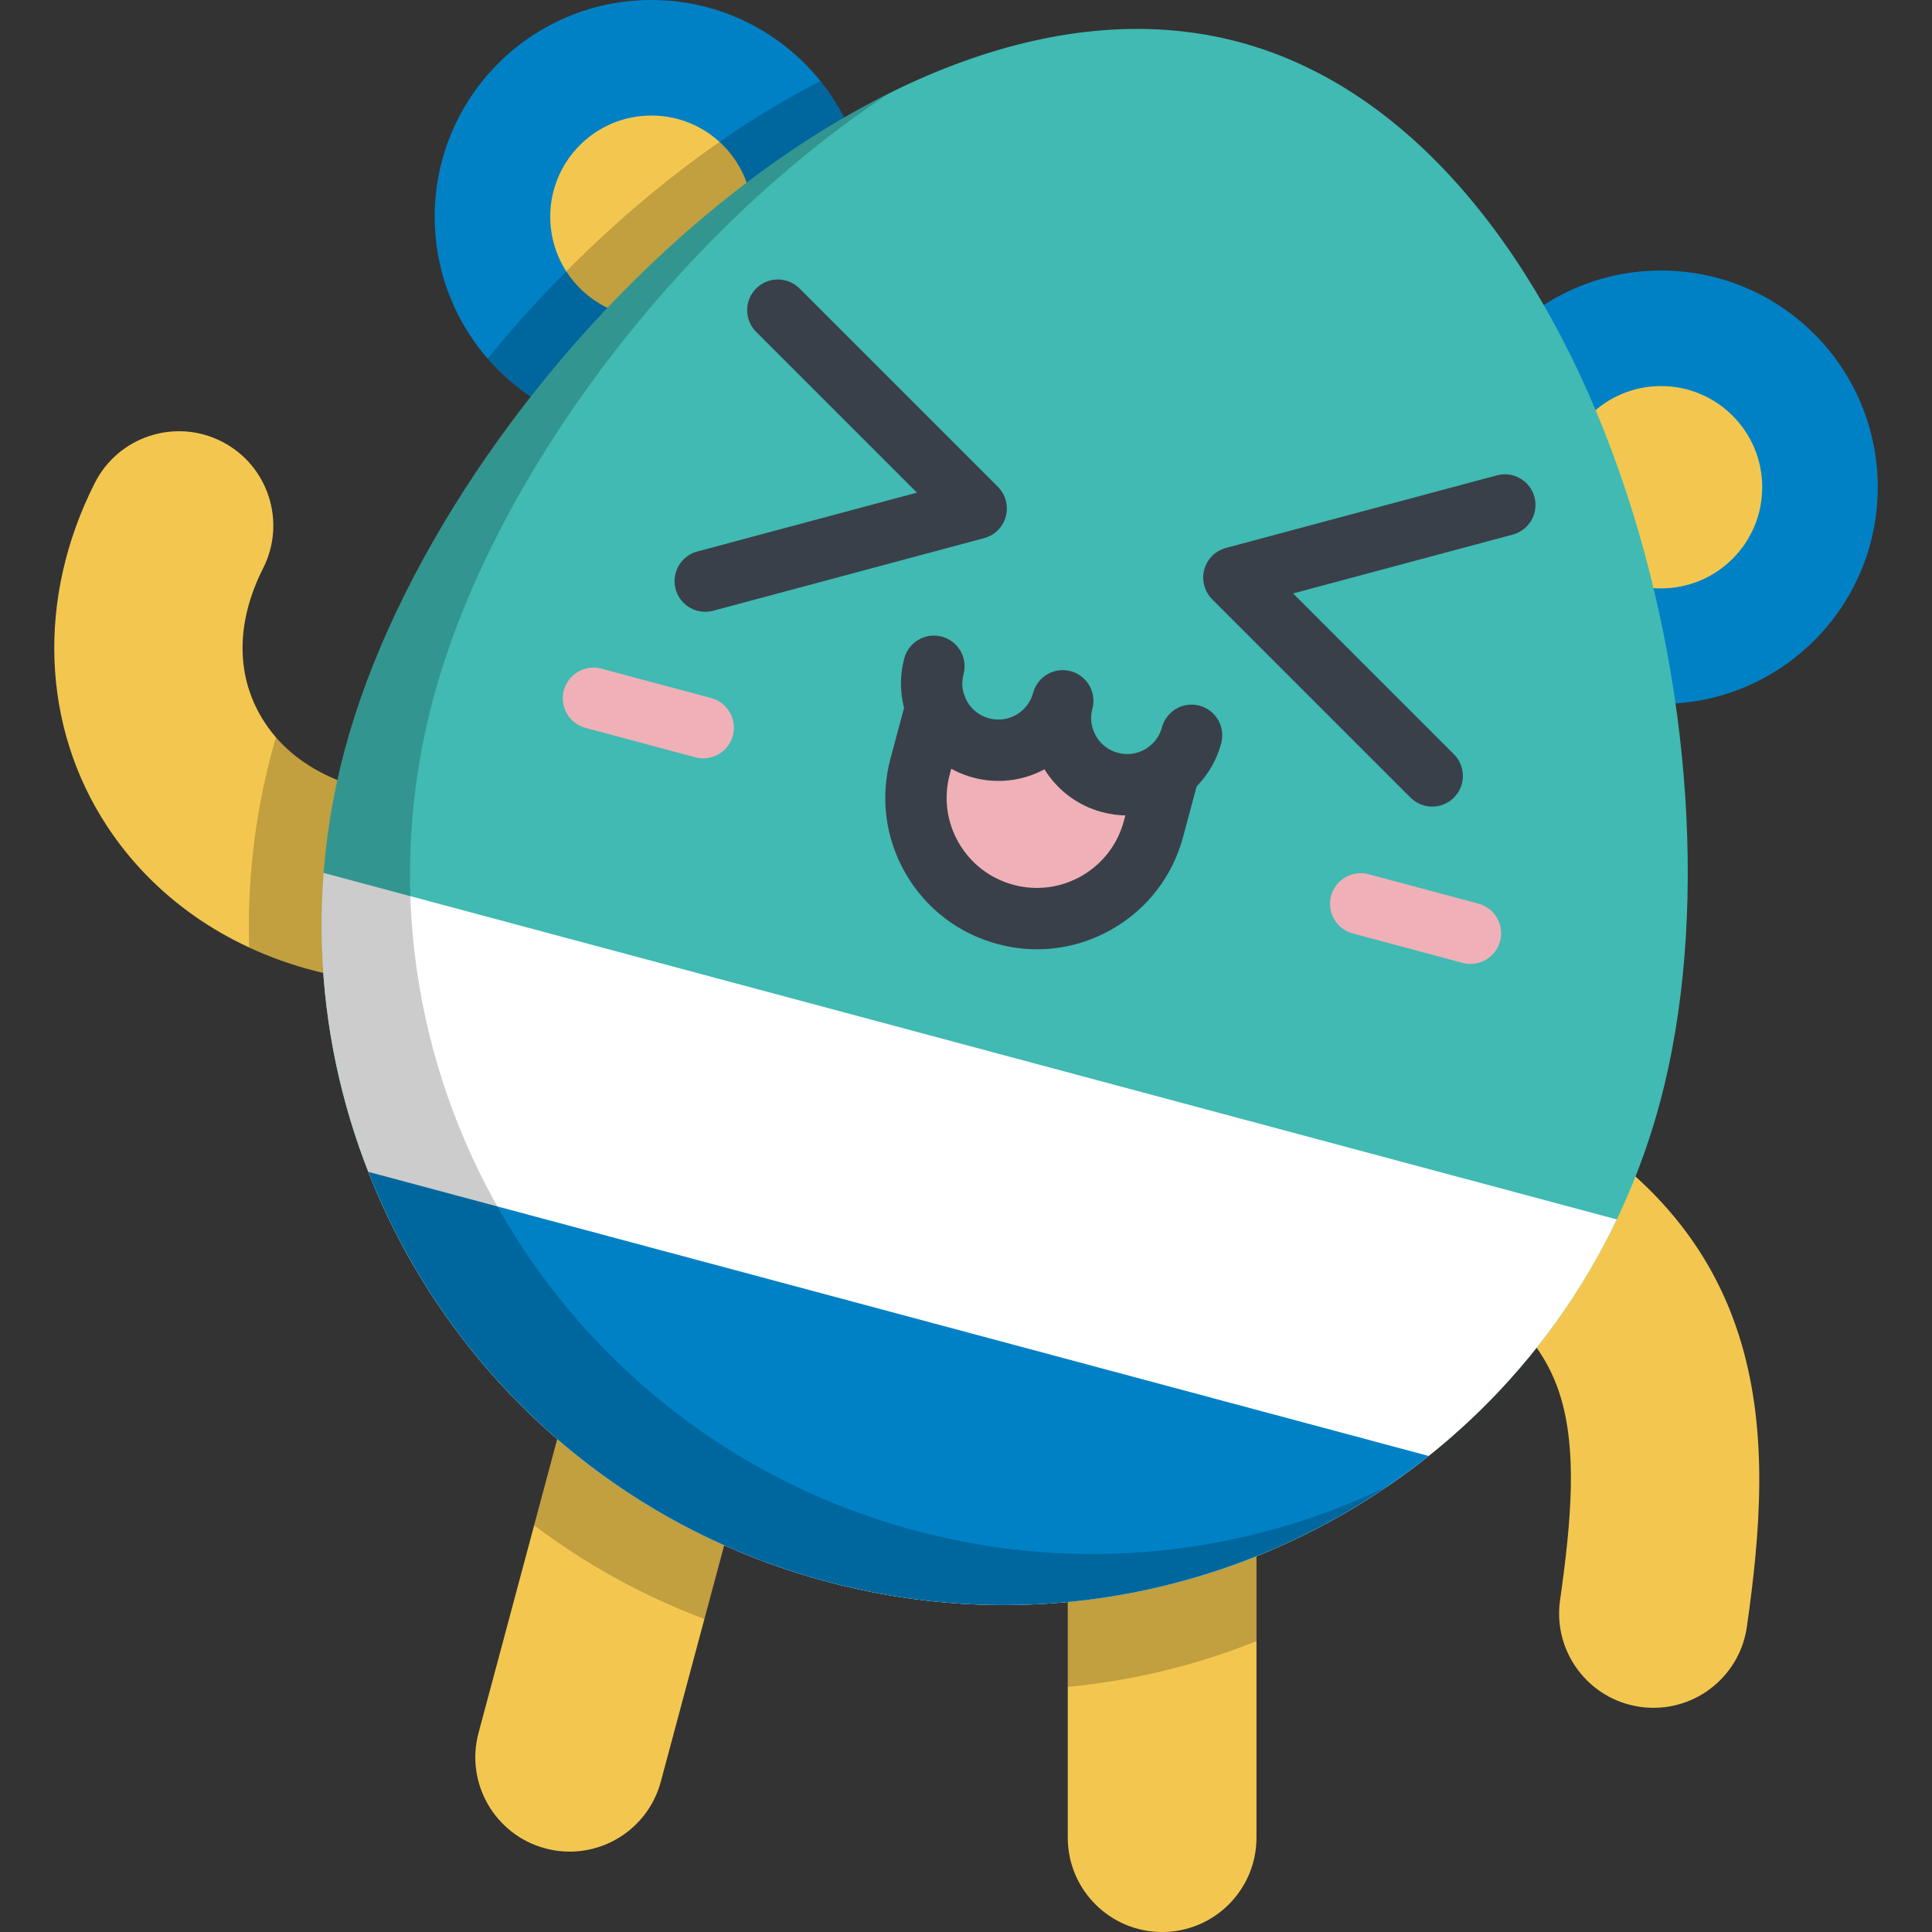 <?xml version="1.0" encoding="iso-8859-1"?>
<!-- Generator: Adobe Illustrator 19.0.0, SVG Export Plug-In . SVG Version: 6.00 Build 0)  -->
<svg xmlns="http://www.w3.org/2000/svg" xmlns:xlink="http://www.w3.org/1999/xlink" version="1.1" id="Layer_1" x="0px" y="0px" viewBox="0 0 511.987 511.987" style="enable-background:new 0 0 511.987 511.987;" xml:space="preserve">
<rect x="0" y="0" width="511.987" height="511.987" fill="#333333" stroke="none"/>
<path style="fill:#F3C74F;" d="M307.968,511.987c-13.808,0-25.002-11.194-25.002-25.002v-94.677  c0-13.808,11.194-25.002,25.002-25.002c13.808,0,25.002,11.194,25.002,25.002v94.677  C332.97,500.793,321.776,511.987,307.968,511.987z"/>
<path style="opacity:0.2;enable-background:new    ;" d="M307.968,367.305c-13.808,0-25.002,11.194-25.002,25.002v54.729  c17.314-1.643,34.143-5.772,50.004-12.127v-42.602C332.97,378.499,321.776,367.305,307.968,367.305z"/>
<path style="fill:#F3C74F;" d="M144.496,489.827c-13.338-3.574-21.253-17.283-17.68-30.621l24.505-91.451  c3.573-13.338,17.283-21.253,30.621-17.68c13.338,3.573,21.253,17.283,17.68,30.621l-24.505,91.451  C171.543,485.486,157.834,493.401,144.496,489.827z"/>
<path style="opacity:0.2;enable-background:new    ;" d="M181.942,350.075c-13.338-3.573-27.048,4.342-30.621,17.68l-9.771,36.465  c13.51,10.202,28.632,18.628,45.116,24.824l12.954-48.347C203.195,367.358,195.28,353.65,181.942,350.075z"/>
<path style="fill:#F3C74F;" d="M82.429,257.017c-22.55-6.043-41.613-19.186-53.987-37.969c-17.496-26.556-18.739-60.594-3.326-91.05  c6.236-12.321,21.279-17.255,33.597-11.019c12.321,6.234,17.255,21.277,11.019,33.597c-7.43,14.682-7.264,29.229,0.466,40.963  c8.702,13.209,25.871,20.342,45.929,19.081c13.783-0.867,25.655,9.603,26.522,23.384s-9.603,25.655-23.383,26.522  C106.361,261.335,93.941,260.101,82.429,257.017z"/>
<path style="opacity:0.2;enable-background:new    ;" d="M142.648,234.003c-0.866-13.781-12.738-24.251-26.522-23.384  c-18.015,1.133-33.679-4.524-42.991-15.255c-0.364,1.253-0.723,2.504-1.056,3.75c-4.657,17.382-6.582,34.851-6.061,51.963  c5.213,2.418,10.7,4.409,16.412,5.94c11.511,3.084,23.932,4.319,36.836,3.507C133.046,259.658,143.515,247.784,142.648,234.003z"/>
<path style="fill:#F3C74F;" d="M434.642,452.324c-13.67-1.951-23.17-14.613-21.218-28.284c3.153-22.091,4.39-39.683,0.178-53.74  c-5.496-18.341-20.59-27.936-33.126-34.246c-12.334-6.208-17.299-21.24-11.091-33.574c6.208-12.334,21.24-17.297,33.574-11.091  c68.791,34.628,67.024,90.275,59.968,139.716C460.974,444.775,448.312,454.274,434.642,452.324z"/>
<circle style="fill:#0081C6;" cx="440.185" cy="129.119" r="57.424"/>
<circle style="fill:#F3C74F;" cx="440.185" cy="129.119" r="26.809"/>
<circle style="fill:#0081C6;" cx="172.624" cy="57.424" r="57.424"/>
<circle style="fill:#F3C74F;" cx="172.624" cy="57.424" r="26.809"/>
<path style="opacity:0.2;enable-background:new    ;" d="M217.398,21.481c-32.395,16.582-63.207,43.101-88.198,73.522  c7.259,8.404,17.026,14.797,28.561,17.889c30.633,8.209,62.121-9.972,70.329-40.604C233.01,53.923,228.441,35.258,217.398,21.481z"/>
<path style="fill:#40BAB3;" d="M439.927,292.071c25.715-95.967-17.247-255.655-111.521-280.916  c-94.273-25.261-211.323,91.553-237.038,187.52c-25.714,95.967,31.467,194.671,127.719,220.462  C315.34,444.927,414.212,388.038,439.927,292.071z"/>
<g>
	<path style="fill:#F0B0B7;" d="M186.363,200.964c-0.697,0-1.404-0.09-2.109-0.278l-29.095-7.796   c-4.335-1.162-6.907-5.617-5.746-9.952c1.16-4.336,5.617-6.908,9.953-5.747l29.095,7.796c4.335,1.162,6.907,5.618,5.746,9.953   C193.235,198.57,189.951,200.964,186.363,200.964z"/>
	<path style="fill:#F0B0B7;" d="M389.684,255.444c-0.697,0-1.404-0.09-2.109-0.278l-29.095-7.796   c-4.335-1.162-6.907-5.618-5.746-9.953c1.16-4.335,5.618-6.906,9.953-5.746l29.095,7.796c4.335,1.162,6.907,5.618,5.746,9.953   C396.556,253.05,393.271,255.444,389.684,255.444z"/>
</g>
<path style="fill:#FFFFFF;" d="M85.765,231.33c-6.622,84.767,47.991,164.942,133.323,187.806  c85.333,22.865,172.716-19.262,209.365-95.983L85.765,231.33z"/>
<path style="fill:#0081C6;" d="M97.606,310.544c20.192,51.521,63.821,93.141,121.482,108.592  c57.661,15.451,116.255,1.22,159.502-33.303L97.606,310.544z"/>
<path style="opacity:0.2;enable-background:new    ;" d="M242.521,405.607C146.27,379.817,89.088,281.112,114.802,185.146  c15.481-57.775,64.07-123.092,120.859-160.428C169.187,57.769,108.944,133.085,91.37,198.675  c-25.714,95.967,31.467,194.671,127.719,220.462c52.92,14.18,106.628,3.36,148.538-25.2  C330.051,412.029,286.02,417.263,242.521,405.607z"/>
<path style="fill:#F0B0B7;" d="M294.131,207.358c-9.429-2.527-15.023-12.218-12.497-21.645  c-2.526,9.428-12.218,15.023-21.645,12.497c-5.708-1.529-9.994-5.692-11.941-10.825l-4.217,15.737  c-4.576,17.076,5.558,34.628,22.633,39.203c17.076,4.576,34.628-5.558,39.203-22.633l4.217-15.737  C305.632,207.426,299.839,208.887,294.131,207.358z"/>
<g>
	<path style="fill:#394049;" d="M274.815,251.559c-3.488,0-6.995-0.458-10.454-1.385c-10.355-2.775-19.01-9.416-24.37-18.7   s-6.784-20.1-4.008-30.455l4.217-15.736c1.16-4.335,5.616-6.908,9.953-5.747c4.335,1.162,6.907,5.618,5.746,9.953l-4.217,15.737   c-1.65,6.163-0.804,12.599,2.385,18.124c3.19,5.525,8.34,9.476,14.503,11.128c6.159,1.651,12.599,0.804,18.123-2.386   c5.526-3.19,9.476-8.34,11.129-14.502l4.217-15.737c1.16-4.335,5.616-6.904,9.953-5.747c4.335,1.162,6.907,5.618,5.746,9.953   l-4.217,15.737c-2.775,10.356-9.416,19.01-18.7,24.371C288.633,249.734,281.769,251.559,274.815,251.559z"/>
	<path style="fill:#394049;" d="M298.746,216.098c-2.241,0-4.495-0.295-6.719-0.89c-6.595-1.767-11.91-5.952-15.247-11.345   c-5.81,3.131-12.487,3.913-18.895,2.197c-13.741-3.682-21.924-17.856-18.243-31.598c1.16-4.335,5.622-6.906,9.952-5.747   c4.335,1.162,6.908,5.617,5.747,9.953c-1.362,5.085,1.666,10.33,6.751,11.692c2.461,0.66,5.036,0.322,7.244-0.953   c2.208-1.275,3.788-3.334,4.448-5.797c1.162-4.335,5.62-6.906,9.951-5.747c3.633,0.973,6.029,4.259,6.026,7.849   c0,0.695-0.091,1.401-0.28,2.103c-1.362,5.085,1.666,10.33,6.752,11.692c2.465,0.662,5.036,0.321,7.243-0.953   c2.208-1.275,3.788-3.334,4.448-5.797c1.16-4.335,5.617-6.911,9.952-5.747c4.335,1.162,6.908,5.618,5.747,9.953   c-1.783,6.657-6.051,12.22-12.02,15.666C307.629,214.924,303.217,216.098,298.746,216.098z"/>
	<path style="fill:#394049;" d="M186.88,162.128c-3.587,0-6.872-2.395-7.843-6.025c-1.162-4.335,1.411-8.79,5.746-9.953   l58.214-15.598L200.38,87.937c-3.174-3.174-3.174-8.319,0-11.492c3.175-3.174,8.319-3.174,11.493,0l52.568,52.567   c2.053,2.053,2.854,5.045,2.102,7.849c-0.751,2.804-2.942,4.995-5.746,5.747l-71.808,19.241   C188.284,162.038,187.576,162.128,186.88,162.128z"/>
	<path style="fill:#394049;" d="M379.544,213.75c-2.08,0-4.16-0.793-5.747-2.38l-52.567-52.567   c-2.053-2.053-2.854-5.045-2.102-7.849c0.751-2.804,2.942-4.995,5.746-5.747l71.807-19.241c4.337-1.159,8.792,1.412,9.953,5.746   c1.162,4.335-1.411,8.792-5.746,9.953l-58.214,15.598l42.615,42.614c3.174,3.174,3.174,8.319,0,11.493   C383.704,212.957,381.624,213.75,379.544,213.75z"/>
</g>
<g>
</g>
<g>
</g>
<g>
</g>
<g>
</g>
<g>
</g>
<g>
</g>
<g>
</g>
<g>
</g>
<g>
</g>
<g>
</g>
<g>
</g>
<g>
</g>
<g>
</g>
<g>
</g>
<g>
</g>
</svg>
